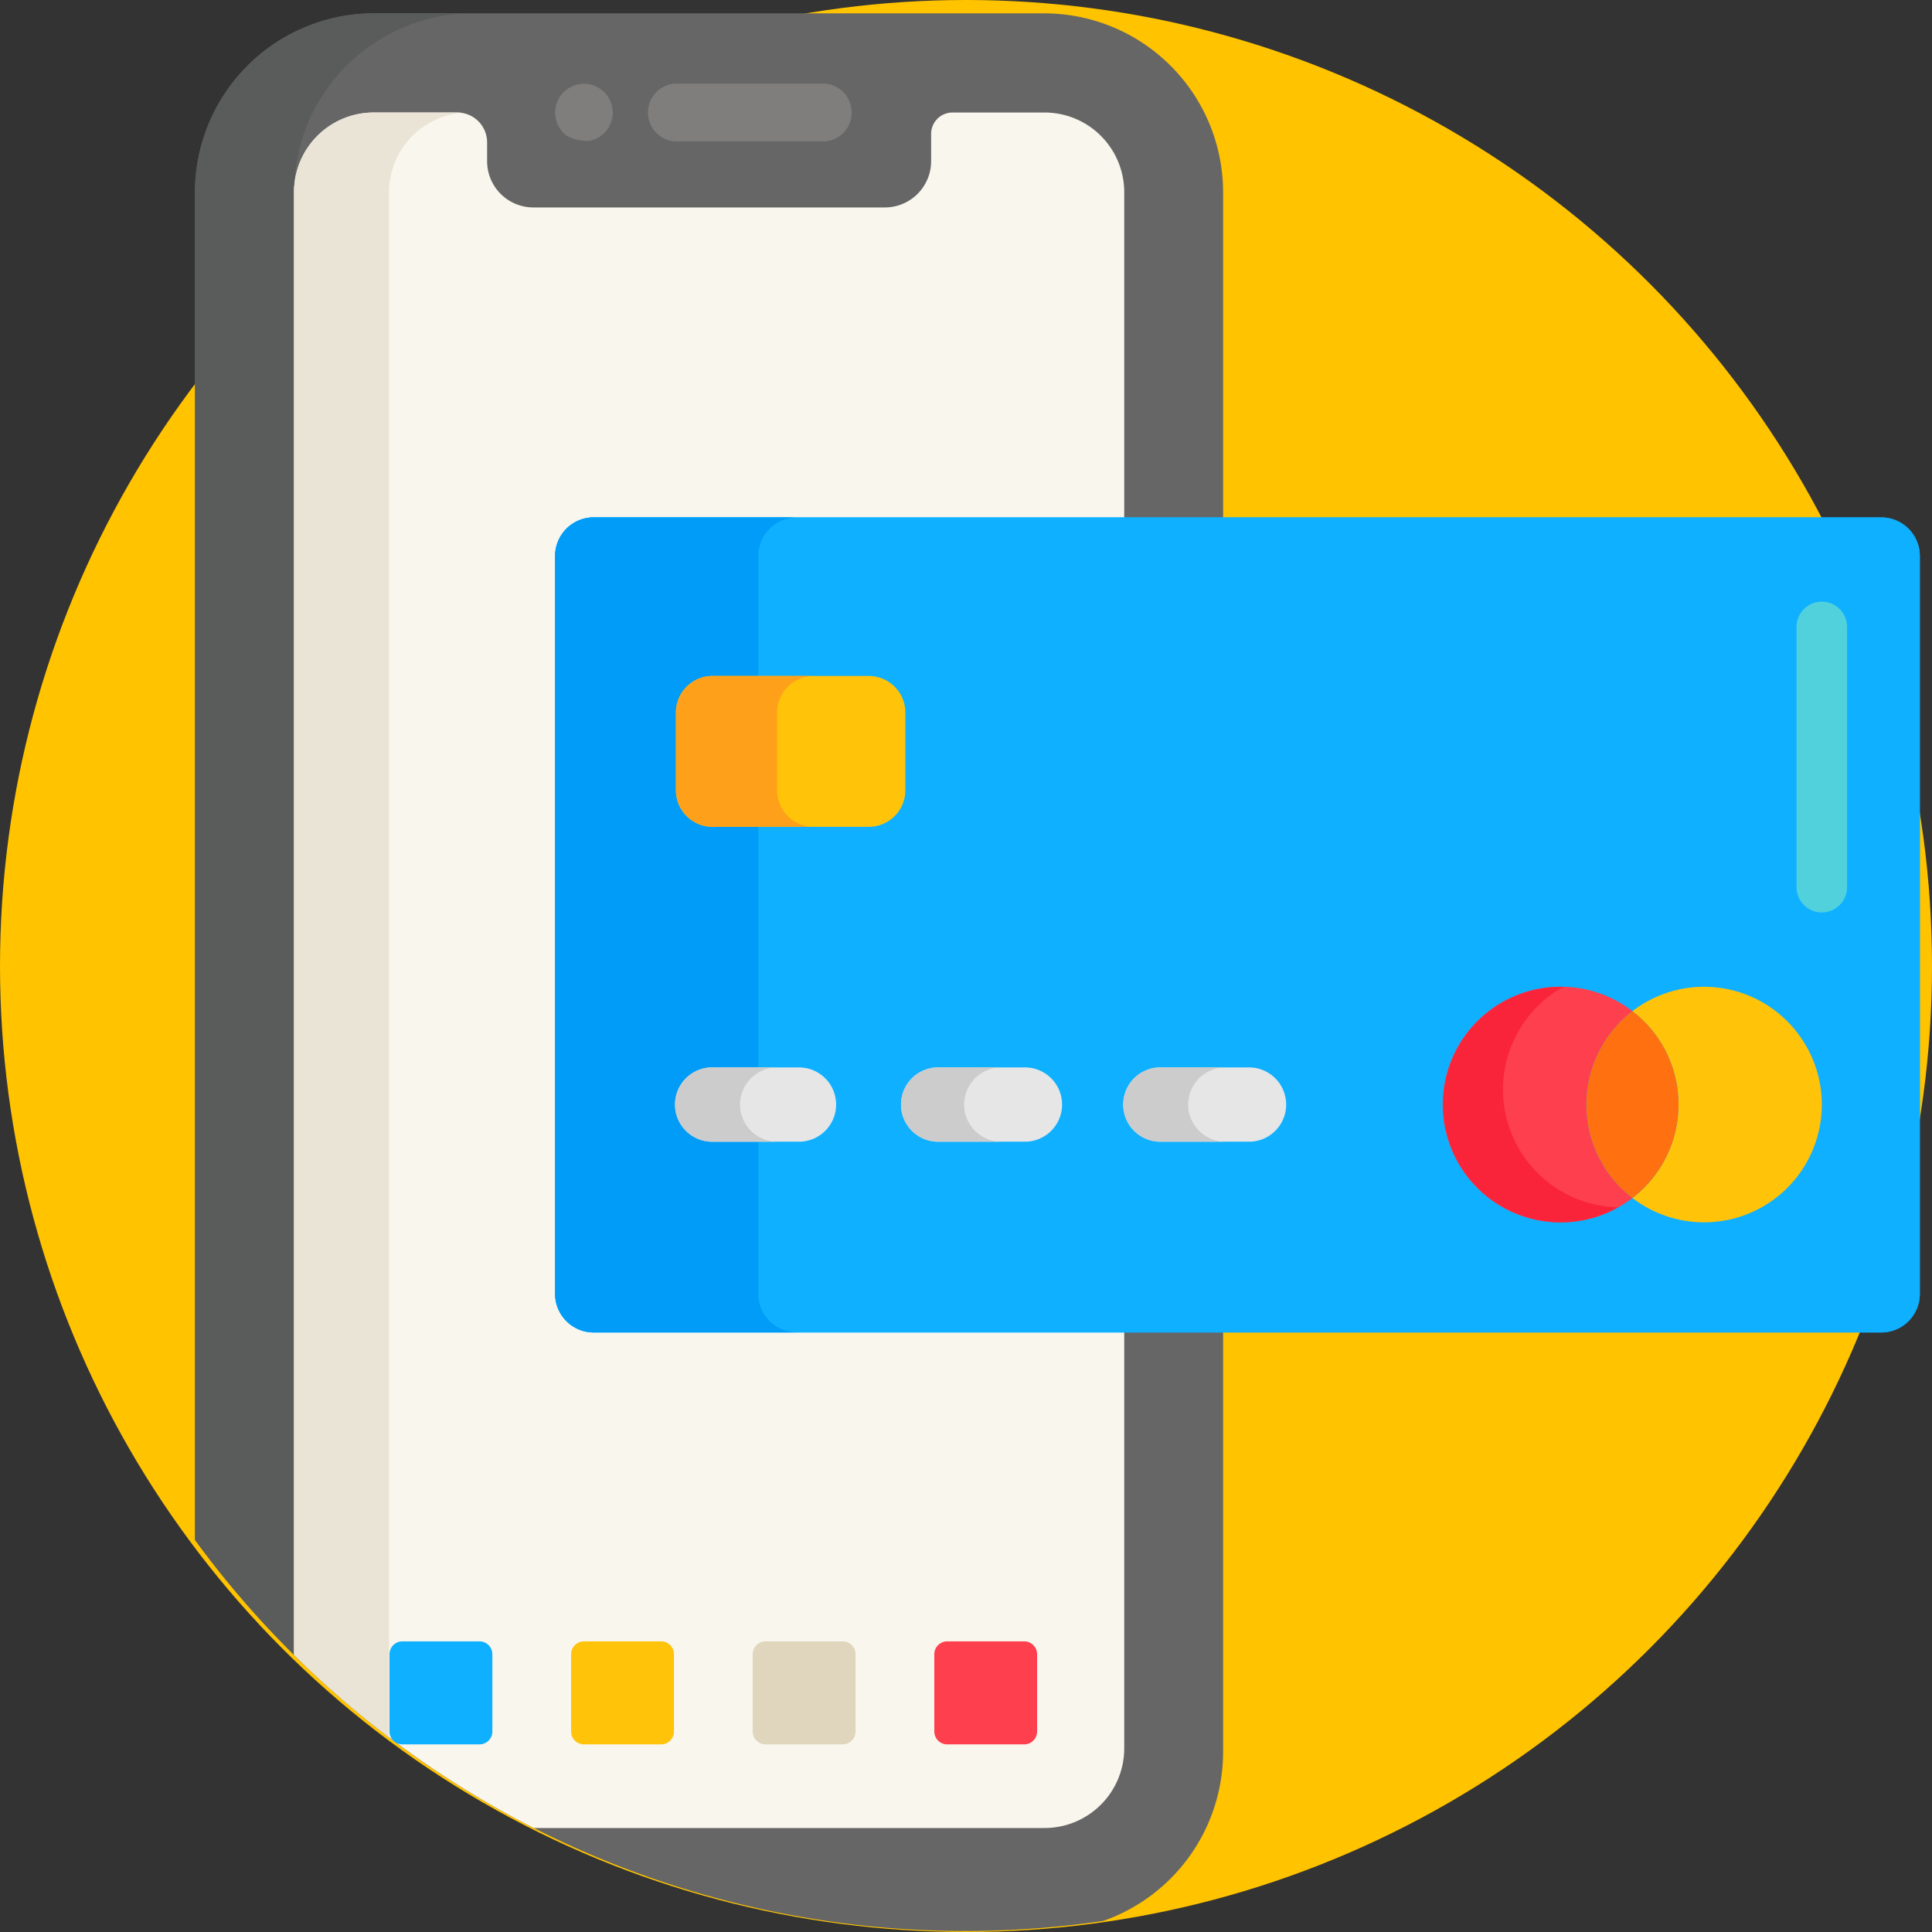 <svg xmlns="http://www.w3.org/2000/svg" width="80" height="80" viewBox="0 0 80 80">
  <rect x="0" y="0" width="80" height="80" fill="#333333" stroke="none"/>
  <g id="online-payment" transform="translate(0.416 0.029)">
    <circle id="Ellipse_2" data-name="Ellipse 2" cx="40" cy="40" r="40" transform="translate(-0.416 -0.029)" fill="#ffc300"/>
    <path id="Path_141" data-name="Path 141" d="M88,78.989a7.423,7.423,0,0,0,4.963-7V7.412A7.414,7.414,0,0,0,85.566,0H57.791a7.414,7.414,0,0,0-7.4,7.413v55.8h0A39.477,39.477,0,0,0,88,78.989Z" transform="translate(-42.733 0.524)" fill="#666"/>
    <path id="Path_142" data-name="Path 142" d="M50.393,7.414v55.8a39.828,39.828,0,0,0,4.1,4.752V7.414A7.414,7.414,0,0,1,61.89,0h-4.1A7.414,7.414,0,0,0,50.393,7.414Z" transform="translate(-42.733 0.522)" fill="#5a5b5b"/>
    <path id="Path_143" data-name="Path 143" d="M107.9,26.483h-3.811a.886.886,0,0,0-.885.887V28.5a1.917,1.917,0,0,1-1.91,1.914H86.728a1.917,1.917,0,0,1-1.91-1.914V27.72a1.236,1.236,0,0,0-1.235-1.237H80.122a3.3,3.3,0,0,0-3.3,3.306V90.345a39.664,39.664,0,0,0,9.93,7.173H107.9a3.3,3.3,0,0,0,3.3-3.306V29.789A3.3,3.3,0,0,0,107.9,26.483Z" transform="translate(-65.064 -21.853)" fill="#f9f6ed"/>
    <path id="Path_144" data-name="Path 144" d="M80.123,26.477a3.3,3.3,0,0,0-3.3,3.306V90.34a39.8,39.8,0,0,0,3.936,3.416V29.783a3.3,3.3,0,0,1,3.006-3.291C83.574,26.464,83.778,26.483,80.123,26.477Z" transform="translate(-65.065 -21.847)" fill="#eae4d6"/>
    <g id="Group_87" data-name="Group 87" transform="translate(22.571 3.433)">
      <path id="Path_145" data-name="Path 145" d="M178.161,21.163h-6.232a1.2,1.2,0,0,1,0-2.392h6.232a1.2,1.2,0,0,1,0,2.392Z" transform="translate(-166.983 -18.77)" fill="#7f7e7d"/>
      <path id="Path_146" data-name="Path 146" d="M147.071,20.956a1.193,1.193,0,1,1,.894.179A1.917,1.917,0,0,1,147.071,20.956Z" transform="translate(-146.541 -18.764)" fill="#7f7e7d"/>
    </g>
    <path id="Path_147" data-name="Path 147" d="M106.044,438.941h-3.193a.534.534,0,0,1-.533-.533v-3.2a.534.534,0,0,1,.533-.533h3.193a.534.534,0,0,1,.533.533v3.2A.534.534,0,0,1,106.044,438.941Z" transform="translate(-86.605 -366.739)" fill="#0eb0ff"/>
    <path id="Path_148" data-name="Path 148" d="M154.531,438.941h-3.193a.534.534,0,0,1-.533-.533v-3.2a.534.534,0,0,1,.533-.533h3.193a.534.534,0,0,1,.533.533v3.2A.534.534,0,0,1,154.531,438.941Z" transform="translate(-127.572 -366.739)" fill="#ffc30a"/>
    <path id="Path_149" data-name="Path 149" d="M203.017,438.941h-3.193a.534.534,0,0,1-.533-.533v-3.2a.534.534,0,0,1,.533-.533h3.193a.534.534,0,0,1,.533.533v3.2A.534.534,0,0,1,203.017,438.941Z" transform="translate(-168.539 -366.739)" fill="#e0d5bd"/>
    <path id="Path_150" data-name="Path 150" d="M251.5,438.941H248.31a.534.534,0,0,1-.533-.533v-3.2a.534.534,0,0,1,.533-.533H251.5a.534.534,0,0,1,.533.533v3.2A.534.534,0,0,1,251.5,438.941Z" transform="translate(-209.505 -366.739)" fill="#fe3f4e"/>
    <path id="SVGCleanerId_0" d="M203.051,166.727v-21.01h0V142.8h0v-6.622a1.6,1.6,0,0,0-1.6-1.6H148.141a1.6,1.6,0,0,0-1.6,1.6V142.8h0v5.838h0v18.091a1.6,1.6,0,0,0,1.6,1.6h53.311A1.6,1.6,0,0,0,203.051,166.727Z" transform="translate(-123.971 -113.183)" fill="#0eb0ff"/>
    <g id="Group_88" data-name="Group 88" transform="translate(22.571 21.394)">
      <path id="SVGCleanerId_0_1_" d="M203.051,166.727v-21.01h0V142.8h0v-6.622a1.6,1.6,0,0,0-1.6-1.6H148.141a1.6,1.6,0,0,0-1.6,1.6V142.8h0v5.838h0v18.091a1.6,1.6,0,0,0,1.6,1.6h53.311A1.6,1.6,0,0,0,203.051,166.727Z" transform="translate(-146.542 -134.577)" fill="#0eb0ff"/>
    </g>
    <path id="Path_151" data-name="Path 151" d="M154.952,166.728V136.177a1.6,1.6,0,0,1,1.6-1.6H148.14a1.6,1.6,0,0,0-1.6,1.6v30.551a1.6,1.6,0,0,0,1.6,1.6h8.411A1.6,1.6,0,0,1,154.952,166.728Z" transform="translate(-123.97 -113.184)" fill="#009cf7"/>
    <path id="Path_152" data-name="Path 152" d="M390.191,267.234a4.875,4.875,0,0,1,1.257-6.306,4.881,4.881,0,1,0,0,7.737A4.855,4.855,0,0,1,390.191,267.234Z" transform="translate(-324.268 -219.088)" fill="#fe3f4e"/>
    <path id="Path_153" data-name="Path 153" d="M386.741,266.628a4.875,4.875,0,0,1,1.784-6.659l.056-.03a4.874,4.874,0,1,0,2.278,9.126A4.872,4.872,0,0,1,386.741,266.628Z" transform="translate(-324.268 -219.102)" fill="#fa243a"/>
    <path id="Path_154" data-name="Path 154" d="M441.347,262.359a4.868,4.868,0,0,0-7.187-1.431,4.875,4.875,0,0,1,0,7.737,4.875,4.875,0,0,0,7.189-6.306Z" transform="translate(-366.981 -219.087)" fill="#ffc30a"/>
    <path id="Path_155" data-name="Path 155" d="M425.021,267.845a4.861,4.861,0,0,0-1.254-1.431,4.876,4.876,0,0,0,0,7.737A4.875,4.875,0,0,0,425.021,267.845Z" transform="translate(-356.587 -224.574)" fill="#ff7110"/>
    <path id="Path_156" data-name="Path 156" d="M180.351,284.52h3.593a1.538,1.538,0,0,0,0-3.075h-3.593a1.538,1.538,0,1,0,0,3.075Z" transform="translate(-151.237 -237.274)" fill="#e6e6e6"/>
    <path id="Path_157" data-name="Path 157" d="M181.465,282.983A1.542,1.542,0,0,1,183,281.445h-2.651a1.538,1.538,0,1,0,0,3.075H183A1.542,1.542,0,0,1,181.465,282.983Z" transform="translate(-151.238 -237.274)" fill="#ccc"/>
    <path id="Path_158" data-name="Path 158" d="M240.175,284.52h3.593a1.538,1.538,0,1,0,0-3.075h-3.593a1.538,1.538,0,0,0,0,3.075Z" transform="translate(-201.783 -237.274)" fill="#e6e6e6"/>
    <path id="Path_159" data-name="Path 159" d="M241.288,282.983a1.542,1.542,0,0,1,1.538-1.538h-2.651a1.538,1.538,0,0,0,0,3.075h2.651A1.542,1.542,0,0,1,241.288,282.983Z" transform="translate(-201.783 -237.274)" fill="#ccc"/>
    <path id="Path_160" data-name="Path 160" d="M300,284.52h3.593a1.538,1.538,0,1,0,0-3.075H300a1.538,1.538,0,1,0,0,3.075Z" transform="translate(-252.329 -237.274)" fill="#e6e6e6"/>
    <path id="Path_161" data-name="Path 161" d="M301.112,282.983a1.542,1.542,0,0,1,1.538-1.538H300a1.538,1.538,0,1,0,0,3.075h2.651A1.542,1.542,0,0,1,301.112,282.983Z" transform="translate(-252.329 -237.274)" fill="#ccc"/>
    <path id="Path_162" data-name="Path 162" d="M186.8,183.173h-6.479a1.516,1.516,0,0,1-1.512-1.512v-3.223a1.516,1.516,0,0,1,1.512-1.512H186.8a1.516,1.516,0,0,1,1.512,1.512v3.223A1.516,1.516,0,0,1,186.8,183.173Z" transform="translate(-151.238 -148.965)" fill="#ffc30a"/>
    <path id="Path_163" data-name="Path 163" d="M183,181.662v-3.223a1.516,1.516,0,0,1,1.512-1.512h-4.187a1.516,1.516,0,0,0-1.512,1.512v3.223a1.516,1.516,0,0,0,1.512,1.512h4.187A1.516,1.516,0,0,1,183,181.662Z" transform="translate(-151.238 -148.965)" fill="#ffa01a"/>
    <path id="Path_164" data-name="Path 164" d="M479.028,157.067a1.05,1.05,0,0,0-1.047,1.047v10.778a1.047,1.047,0,0,0,2.094,0V158.114A1.05,1.05,0,0,0,479.028,157.067Z" transform="translate(-404.007 -132.185)" fill="#50d1dc"/>
  </g>
</svg>
